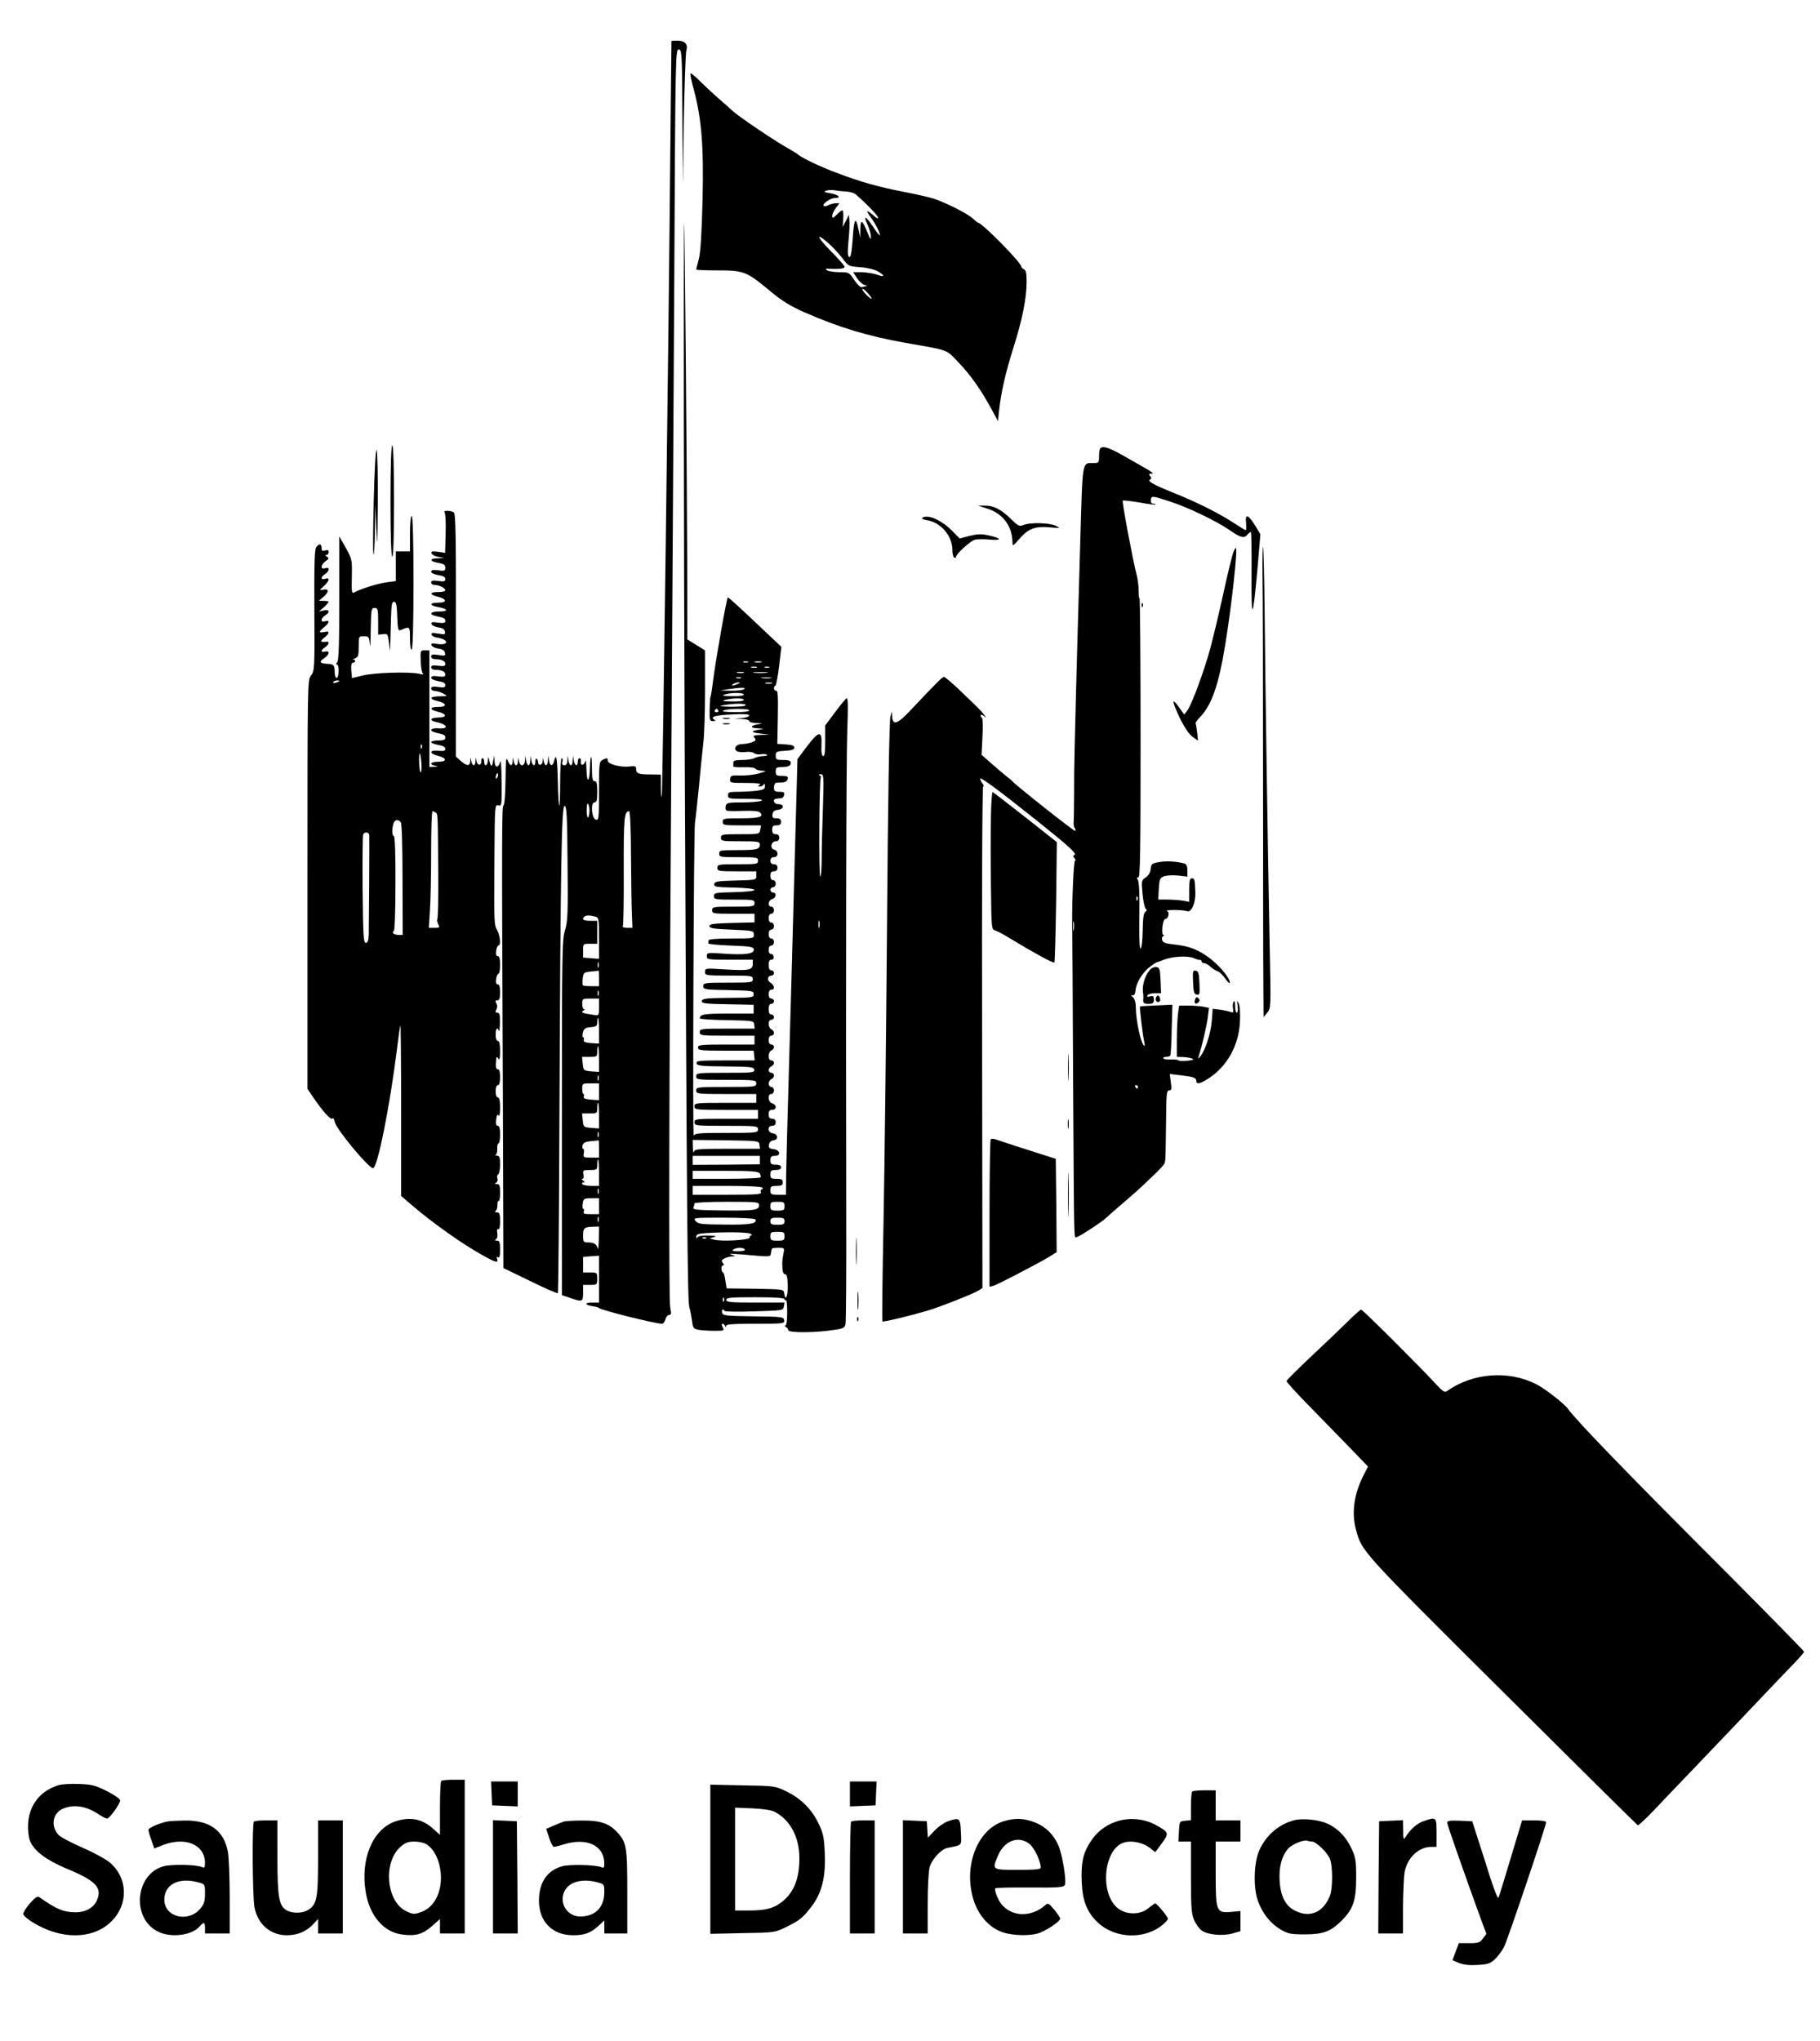 <?xml version="1.0" standalone="no"?>
<!DOCTYPE svg PUBLIC "-//W3C//DTD SVG 20010904//EN"
 "http://www.w3.org/TR/2001/REC-SVG-20010904/DTD/svg10.dtd">
<svg version="1.0" xmlns="http://www.w3.org/2000/svg"
 width="1030pt" height="1155pt" viewBox="0 0 1030 1155"
 preserveAspectRatio="xMidYMid meet">

<g transform="translate(0,1155) scale(0.1,-0.1)"
fill="#000000" stroke="none">
<path d="M3800 11318 c0 -2 -3 -257 -6 -568 -9 -1071 -44 -3704 -49 -3709 -3
-2 -5 25 -5 61 l0 65 -59 1 c-68 0 -81 5 -81 32 0 15 -6 17 -38 13 -48 -6
-122 13 -122 32 0 18 -5 18 -31 5 -18 -10 -19 -23 -19 -176 0 -152 -1 -165
-17 -162 -25 4 -32 98 -9 98 13 0 16 12 16 60 0 47 -3 60 -15 60 -12 0 -15 15
-15 72 0 83 -9 88 -11 6 -2 -85 -18 -95 -20 -13 -1 40 -4 60 -7 47 -8 -26 -28
-26 -25 1 2 9 -2 17 -7 17 -6 0 -10 -9 -10 -20 0 -30 -18 -24 -23 8 l-4 27 -2
-27 c0 -16 -5 -28 -10 -28 -5 0 -12 12 -14 28 l-4 27 -2 -27 c0 -19 -7 -28
-17 -28 -11 0 -15 6 -11 20 3 11 1 20 -4 20 -5 0 -9 -61 -9 -137 0 -75 -2
-134 -5 -131 -3 3 -7 64 -8 136 -3 131 -9 165 -21 117 -8 -33 -24 -32 -29 3
l-4 27 -2 -27 c-1 -34 -18 -37 -24 -5 l-4 22 -2 -23 c-1 -23 -26 -27 -26 -5 0
6 -3 15 -7 19 -5 4 -8 -2 -8 -14 0 -32 -18 -27 -23 6 l-4 27 -2 -27 c0 -16 -5
-28 -10 -28 -5 0 -12 12 -14 28 l-4 27 -2 -27 c-1 -34 -28 -38 -34 -5 l-4 22
-2 -22 c0 -13 -5 -23 -10 -23 -5 0 -12 10 -14 23 l-4 22 -2 -22 c-1 -31 -15
-29 -28 5 -9 22 -11 0 -12 -108 -1 -75 -5 -140 -11 -146 -10 -10 -11 -83 -4
-1659 l3 -960 151 -73 c83 -41 154 -72 157 -69 3 3 7 453 9 999 6 1412 12
1758 29 1758 12 0 15 -56 17 -322 3 -286 1 -330 -14 -380 -17 -53 -18 -131
-18 -1062 l0 -1004 47 -16 c69 -24 73 -22 73 29 l0 45 40 0 c39 0 40 1 40 35
0 34 -1 35 -40 35 l-40 0 0 44 0 44 45 4 45 3 0 -132 0 -133 -42 0 c-45 -1
-37 -15 12 -22 14 -1 27 -6 30 -9 11 -12 318 -89 357 -89 7 0 15 11 19 25 3
14 13 25 21 25 12 0 13 8 6 42 -9 48 -7 1199 7 3198 5 734 12 1917 16 2628 6
1253 7 1292 25 1292 18 0 19 -16 21 -382 l3 -383 5 365 c4 201 10 377 14 393
11 36 -7 57 -50 57 -19 0 -34 -1 -34 -2z m-464 -4360 c-3 -49 -16 -42 -16 8 1
32 4 44 9 34 5 -8 8 -27 7 -42z m235 -250 c1 -139 3 -288 5 -330 l3 -78 -30 0
c-17 0 -28 4 -24 10 3 5 6 148 5 316 -1 300 3 334 31 334 5 0 10 -114 10 -252z
m-203 -344 c21 -6 22 -10 22 -123 l0 -116 -45 3 -45 4 0 39 c0 39 0 39 40 39
l40 0 0 65 0 65 -40 0 c-38 0 -49 8 -33 23 8 9 31 9 61 1z m19 -286 c-3 -7 -5
-2 -5 12 0 14 2 19 5 13 2 -7 2 -19 0 -25z m3 -63 l0 -45 -43 0 c-24 0 -46 2
-48 5 -3 2 -3 20 -1 39 4 33 7 35 46 39 22 2 42 4 44 5 1 1 2 -18 2 -43z m-3
-97 c-3 -7 -5 -2 -5 12 0 14 2 19 5 13 2 -7 2 -19 0 -25z m3 -67 c0 -47 -1
-48 -27 -44 -68 10 -78 14 -62 24 7 5 10 9 4 9 -5 0 -10 14 -10 30 0 29 1 30
48 30 l47 0 0 -49z m0 -134 l0 -72 -46 3 c-34 3 -44 8 -40 18 3 8 1 14 -3 14
-5 0 -6 12 -2 28 6 22 14 28 44 30 32 3 37 7 37 28 0 13 2 24 5 24 3 0 5 -33
5 -73z m0 -160 l0 -72 -44 3 c-43 4 -44 5 -48 43 l-4 39 43 0 c41 0 43 1 43
30 0 17 2 30 5 30 3 0 5 -33 5 -73z m-3 -119 c-3 -7 -5 -2 -5 12 0 14 2 19 5
13 2 -7 2 -19 0 -25z m3 -66 l0 -47 -46 3 c-34 3 -44 8 -40 18 3 8 2 14 -2 14
-4 0 -7 14 -7 30 0 29 1 30 48 30 l47 0 0 -48z m0 -135 l0 -72 -44 3 c-43 4
-44 5 -48 43 l-4 39 43 0 c41 0 43 1 43 30 0 17 2 30 5 30 3 0 5 -33 5 -73z
m-3 -119 c-3 -7 -5 -2 -5 12 0 14 2 19 5 13 2 -7 2 -19 0 -25z m3 -68 l0 -50
-45 0 c-43 0 -45 1 -41 25 3 14 1 25 -4 25 -4 0 -6 9 -3 19 4 15 16 21 47 24
22 2 42 4 44 5 1 1 2 -20 2 -48z m0 -135 l0 -75 -44 0 c-25 0 -48 5 -51 10 -3
6 0 10 7 10 9 0 9 3 -2 10 -8 5 -10 10 -4 10 7 0 9 11 6 25 -4 23 -2 25 37 25
39 0 41 2 41 30 0 17 2 30 5 30 3 0 5 -34 5 -75z m-3 -117 c-3 -7 -5 -2 -5 12
0 14 2 19 5 13 2 -7 2 -19 0 -25z m3 -73 l0 -45 -46 0 c-37 0 -45 3 -40 15 3
8 2 15 -3 15 -4 0 -6 14 -3 30 4 28 7 30 48 30 l44 0 0 -45z m-3 -87 c-3 -7
-5 -2 -5 12 0 14 2 19 5 13 2 -7 2 -19 0 -25z m2 -100 c-1 -40 -4 -64 -6 -53
-7 26 -21 35 -55 35 -26 0 -28 3 -28 39 0 43 7 49 58 50 l32 1 -1 -72z"/>
<path d="M3908 11135 c-3 -3 5 -43 18 -90 45 -169 57 -322 50 -627 -5 -191
-11 -294 -21 -333 -8 -31 -15 -58 -15 -60 0 -3 55 -5 122 -5 147 0 163 -6 293
-114 69 -58 115 -86 195 -122 196 -86 360 -136 575 -174 250 -44 227 -35 298
-109 70 -73 127 -154 186 -262 l39 -72 6 59 c11 101 36 214 82 359 50 158 74
278 74 372 0 47 -4 65 -15 69 -8 4 -15 10 -15 15 0 23 -223 249 -245 249 -2 0
-16 11 -30 24 -29 27 -147 87 -218 111 -26 9 -107 27 -180 41 -138 27 -238 55
-372 106 -84 31 -190 81 -215 101 -8 7 -31 21 -50 32 -76 41 -291 186 -327
220 -11 11 -44 40 -73 65 -29 25 -76 69 -105 97 -28 29 -54 50 -57 48z m883
-669 c19 -1 43 -8 52 -16 55 -47 127 -121 127 -132 0 -6 -10 -3 -22 9 -41 36
-52 37 -26 2 30 -40 58 -93 58 -110 0 -6 -17 14 -37 45 -44 66 -60 73 -33 14
11 -24 19 -54 19 -68 0 -19 -5 -13 -20 25 -29 72 -39 77 -40 20 l-1 -50 -9 44
c-16 81 -26 66 -33 -48 -6 -80 -11 -108 -20 -105 -9 3 -10 26 -4 92 5 48 7
101 5 117 l-3 30 -17 -35 -18 -35 3 48 c2 26 0 47 -5 47 -4 0 -19 -11 -32 -25
-22 -21 -25 -22 -25 -6 0 10 9 30 21 45 l20 26 -21 0 c-12 0 -30 -5 -42 -11
-11 -6 -23 -8 -26 -4 -11 11 38 45 65 45 38 0 17 19 -30 27 -33 5 -37 8 -22
14 11 4 34 5 50 2 17 -3 46 -6 66 -7z m-104 -291 c22 -19 57 -56 78 -83 37
-49 37 -49 105 -54 40 -3 80 -13 99 -24 42 -25 39 -35 -6 -18 -21 7 -60 13
-86 14 l-49 0 21 -32 c11 -18 30 -36 43 -40 13 -3 18 -6 11 -7 -6 -1 -17 -3
-25 -6 -7 -3 -25 14 -43 40 -29 44 -31 45 -85 45 -30 0 -62 5 -70 11 -12 8 -8
10 15 8 57 -2 85 1 85 11 0 6 -35 46 -79 90 -79 81 -88 109 -14 45z m246 -314
c-5 -7 -53 41 -53 53 0 6 13 -3 28 -19 15 -17 27 -32 25 -34z"/>
<path d="M3872 10285 c-4 -18 -2 -1849 3 -2975 12 -2701 16 -3115 26 -3155 6
-22 13 -59 16 -81 4 -37 8 -43 35 -48 17 -3 57 -6 90 -6 56 0 58 1 48 20 -6
12 -7 20 -1 20 5 0 12 -6 14 -12 4 -10 6 -10 6 0 1 9 41 12 167 12 160 0 165
1 162 20 -3 19 -11 20 -175 22 -155 2 -172 4 -176 20 -3 10 -1 18 4 18 5 0 9
-3 9 -7 0 -5 75 -6 167 -3 163 5 166 5 169 28 l4 22 -165 0 c-140 0 -165 2
-165 15 0 13 25 15 165 15 109 0 165 -4 165 -11 0 -5 3 -8 8 -6 4 3 7 -28 7
-69 0 -42 -4 -74 -10 -74 -5 0 -4 -4 3 -9 8 -4 13 -12 13 -17 -2 -14 116 -16
221 -4 90 11 97 14 103 37 3 13 5 300 4 636 -3 1416 0 2554 6 2726 5 128 4
182 -3 180 -6 -2 -36 -38 -66 -79 l-56 -75 0 -88 c0 -64 -3 -88 -12 -85 -8 3
-11 24 -9 60 4 89 -14 86 -91 -17 l-45 -60 -17 -625 c-9 -344 -23 -848 -31
-1120 -8 -272 -15 -546 -16 -607 l-1 -113 -44 0 c-40 0 -44 2 -44 25 0 22 4
25 35 25 28 0 35 4 35 20 0 16 -7 20 -35 20 -31 0 -35 3 -35 25 0 21 5 25 30
25 20 0 30 5 30 15 0 10 -10 15 -30 15 -25 0 -30 4 -30 25 0 20 5 25 26 25 36
0 29 34 -9 38 -23 3 -28 8 -25 25 2 14 11 23 26 25 30 4 25 36 -6 40 -29 4
-31 42 -2 42 13 0 20 7 20 20 0 13 -7 20 -20 20 -15 0 -20 7 -20 25 0 18 5 25
20 25 12 0 20 7 20 16 0 9 -9 18 -20 21 -24 6 -28 53 -5 53 8 0 15 9 15 20 0
11 -7 20 -15 20 -8 0 -15 9 -15 19 0 10 7 21 15 25 8 3 15 12 15 21 0 8 -7 15
-15 15 -8 0 -15 7 -15 15 0 9 7 18 15 21 8 4 15 12 15 20 0 8 -7 14 -15 14 -9
0 -15 9 -15 25 0 14 7 28 15 31 8 4 15 12 15 20 0 8 -7 14 -15 14 -9 0 -15 9
-15 25 0 16 6 25 15 25 8 0 15 7 15 15 0 9 -7 18 -15 21 -8 4 -15 17 -15 30 0
15 6 24 15 24 8 0 15 7 15 15 0 8 -7 15 -15 15 -10 0 -15 10 -15 30 0 20 5 30
15 30 8 0 15 7 15 15 0 8 -7 15 -15 15 -9 0 -15 9 -15 25 0 16 6 25 15 25 22
0 18 27 -5 40 -21 11 -17 40 6 40 8 0 14 7 14 15 0 8 -7 15 -15 15 -10 0 -15
10 -15 30 0 21 5 30 16 30 10 0 14 7 12 18 -2 9 -10 16 -16 15 -7 -2 -12 8
-12 22 0 16 6 25 15 25 8 0 15 9 15 20 0 11 -7 20 -15 20 -9 0 -15 9 -15 25 0
16 6 25 15 25 8 0 15 9 15 20 0 11 -7 20 -15 20 -9 0 -15 9 -15 25 0 16 6 25
15 25 8 0 15 9 15 20 0 11 -7 20 -15 20 -22 0 -18 37 5 43 23 6 27 37 5 37 -8
0 -15 7 -15 15 0 8 7 15 15 15 8 0 15 9 15 20 0 11 -7 20 -15 20 -9 0 -15 9
-15 25 0 18 5 25 20 25 13 0 20 7 20 20 0 13 -7 20 -20 20 -13 0 -20 7 -20 20
0 13 7 20 20 20 26 0 27 36 1 43 -26 6 -17 47 10 47 12 0 19 7 19 20 0 13 -7
20 -20 20 -15 0 -20 7 -20 25 0 20 5 25 25 25 18 0 25 5 25 20 0 15 -7 20 -26
20 -21 0 -25 4 -22 23 2 16 11 23 31 25 35 4 37 32 2 32 -27 0 -36 29 -10 31
8 1 21 2 27 3 7 0 14 9 16 19 3 13 -3 17 -27 17 -26 0 -31 4 -31 25 0 14 6 25
13 26 6 1 23 2 37 2 15 1 26 9 28 20 3 14 -4 17 -32 17 -32 0 -36 3 -36 25 0
22 4 25 39 25 24 0 41 5 44 14 8 20 -2 26 -45 26 -34 0 -38 3 -38 24 0 23 4
25 53 28 38 2 52 7 52 18 0 11 -13 16 -48 18 l-48 3 3 152 c2 117 0 151 -9
149 -7 -1 -13 5 -13 13 0 8 4 15 8 15 4 0 14 50 21 110 l13 110 -89 84 c-152
144 -208 195 -214 196 -6 0 -66 -337 -84 -475 -8 -64 -13 -90 -15 -90 -1 0 -2
-30 -4 -67 -1 -62 0 -68 19 -68 15 0 17 2 6 9 -24 16 9 25 107 29 61 3 92 1
92 -6 0 -6 -19 -13 -42 -15 l-43 -4 43 -1 c23 -1 42 -6 42 -12 0 -5 19 -11 43
-11 33 -2 36 -3 12 -6 -50 -7 -53 -23 -5 -24 33 -2 37 -3 15 -6 -58 -8 -60
-17 -5 -23 l55 -7 -49 -1 c-42 -2 -47 -4 -36 -17 10 -12 8 -16 -15 -25 -14 -5
-40 -10 -56 -10 -33 0 -51 -26 -28 -41 8 -4 29 -6 48 -4 19 3 40 0 48 -6 7 -6
24 -9 37 -7 14 3 30 2 36 -2 6 -4 -2 -7 -19 -8 -16 0 -39 -5 -50 -11 -11 -6
-42 -11 -70 -11 -39 0 -51 -4 -51 -15 0 -8 0 -18 0 -22 0 -3 27 -5 59 -4 34 1
62 -2 66 -8 3 -6 21 -11 38 -12 28 -1 26 -2 -18 -15 -27 -8 -75 -13 -105 -12
-50 2 -55 0 -58 -20 -3 -21 0 -22 90 -22 64 0 88 -3 78 -10 -13 -8 -13 -10 2
-10 9 0 19 6 21 13 3 6 6 2 6 -9 1 -18 -6 -22 -45 -28 -26 -3 -73 -6 -105 -6
-52 0 -59 -2 -59 -20 0 -19 7 -20 103 -20 69 0 97 -3 87 -10 -8 -5 -56 -10
-106 -10 -83 0 -92 -2 -97 -20 -3 -11 -1 -22 4 -26 5 -3 47 -4 94 -2 54 2 88
-1 96 -9 24 -24 -3 -33 -107 -33 -97 0 -104 -1 -104 -20 0 -19 7 -20 109 -20
l108 0 -5 -25 c-4 -25 -5 -25 -113 -25 -102 0 -109 -1 -109 -20 0 -19 7 -20
110 -20 101 0 110 -2 110 -19 0 -27 -18 -31 -131 -31 -92 0 -99 -1 -99 -20 0
-19 7 -20 110 -20 103 0 110 -1 110 -20 0 -19 -7 -20 -115 -20 -108 0 -115 -1
-115 -20 0 -19 7 -20 110 -20 l110 0 0 -25 c0 -24 0 -24 -117 -27 -102 -3
-118 -5 -121 -20 -3 -15 9 -18 112 -20 153 -4 154 -22 1 -26 -107 -2 -115 -4
-115 -22 0 -19 7 -20 115 -20 108 0 115 -1 115 -20 0 -19 -7 -20 -120 -20
-113 0 -120 -1 -120 -20 0 -19 7 -20 120 -20 l120 0 0 -25 0 -24 -127 -3
c-106 -3 -128 -6 -128 -18 0 -12 23 -16 125 -20 121 -5 125 -6 126 -27 1 -23
0 -23 -127 -23 -79 0 -129 -4 -129 -10 0 -5 -1 -13 -2 -17 -2 -5 55 -10 126
-13 112 -4 129 -7 132 -22 3 -25 -48 -32 -167 -24 -95 7 -99 6 -99 -14 0 -19
6 -20 130 -20 l130 0 0 -24 c0 -35 -23 -39 -156 -31 -112 7 -114 7 -114 -14 0
-20 4 -21 135 -21 128 0 135 -1 135 -20 0 -19 -7 -20 -140 -20 -133 0 -140 -1
-140 -20 0 -18 8 -20 143 -22 134 -3 142 -4 142 -23 0 -19 -7 -20 -145 -21
-124 -1 -145 -4 -148 -17 -3 -14 15 -17 145 -19 l148 -3 0 -25 0 -25 -145 0
c-134 0 -159 -4 -160 -27 0 -4 69 -9 153 -10 149 -3 152 -3 155 -25 l3 -23
-155 0 c-149 0 -156 -1 -156 -20 0 -19 7 -20 155 -20 l155 0 0 -25 0 -25 -160
0 c-146 0 -160 -2 -160 -17 0 -16 14 -18 157 -18 l158 0 3 -27 3 -28 -166 0
c-148 0 -166 -2 -163 -16 3 -14 24 -17 163 -18 144 -1 160 -3 163 -18 3 -17
-10 -18 -162 -18 -159 0 -166 -1 -166 -20 0 -19 7 -20 170 -20 163 0 170 -1
170 -20 0 -19 -7 -20 -170 -20 -163 0 -170 -1 -170 -20 0 -19 7 -20 170 -20
l170 0 0 -25 0 -25 -175 0 c-168 0 -175 -1 -175 -20 0 -19 7 -20 180 -20 l180
0 0 -25 0 -25 -180 0 c-173 0 -180 -1 -180 -20 0 -19 7 -20 180 -20 173 0 180
-1 180 -20 0 -19 -7 -20 -179 -20 -162 0 -180 -2 -185 -17 -7 -25 0 1735 7
1772 3 17 13 107 22 200 9 94 20 206 25 249 6 44 10 180 10 303 l0 223 -50 31
-50 31 -1 456 c-2 551 -14 1911 -17 1897z m361 -2482 c-7 -2 -19 -2 -25 0 -7
3 -2 5 12 5 14 0 19 -2 13 -5z m75 0 c-10 -2 -26 -2 -35 0 -10 3 -2 5 17 5 19
0 27 -2 18 -5z m-25 -30 c-7 -2 -21 -2 -30 0 -10 3 -4 5 12 5 17 0 24 -2 18
-5z m70 0 c-7 -2 -19 -2 -25 0 -7 3 -2 5 12 5 14 0 19 -2 13 -5z m-145 -30
c-10 -2 -26 -2 -35 0 -10 3 -2 5 17 5 19 0 27 -2 18 -5z m129 0 c-20 -2 -52
-2 -70 0 -17 2 0 4 38 4 39 0 53 -2 32 -4z m-144 -30 c-7 -2 -19 -2 -25 0 -7
3 -2 5 12 5 14 0 19 -2 13 -5z m170 0 c-13 -2 -35 -2 -50 0 -16 2 -5 4 22 4
28 0 40 -2 28 -4z m-188 -33 c-27 -12 -43 -12 -25 0 8 5 22 9 30 9 10 0 8 -3
-5 -9z m193 3 c-10 -2 -26 -2 -35 0 -10 3 -2 5 17 5 19 0 27 -2 18 -5z m-158
-33 c-8 -5 -42 -9 -75 -8 l-60 1 45 7 c73 11 108 11 90 0z m0 -30 c0 -6 -29
-10 -67 -9 -50 1 -61 3 -43 9 36 12 110 12 110 0z m0 -30 c0 -6 -28 -10 -67
-9 -53 1 -61 3 -38 9 45 11 105 11 105 0z m10 -30 c0 -6 -33 -9 -82 -9 -67 2
-75 3 -43 9 62 11 125 11 125 0z m-155 -30 c3 -5 -1 -10 -10 -10 -9 0 -13 5
-10 10 3 6 8 10 10 10 2 0 7 -4 10 -10z m175 0 c0 -6 -34 -10 -82 -9 -56 0
-76 3 -63 9 28 12 145 12 145 0z m417 -557 c-4 -108 -7 -238 -7 -290 0 -51 -4
-93 -8 -93 -9 0 -6 546 3 560 3 4 -1 11 -7 13 -7 3 -5 6 6 6 18 1 19 -6 13
-196z m-20 -670 c-3 -10 -5 -2 -5 17 0 19 2 27 5 18 2 -10 2 -26 0 -35z m-339
-1230 l3 -23 -185 0 c-167 0 -185 -2 -189 -17 -3 -10 -5 1 -6 25 l-1 42 188
-2 c185 -3 187 -3 190 -25z m2 -87 l0 -24 -190 -2 -190 -1 0 26 0 25 190 0
190 0 0 -24z m0 -76 c5 -8 6 -18 4 -22 -3 -4 -90 -8 -195 -8 l-189 0 0 23 0
22 185 0 c152 0 187 -3 195 -15z m15 -80 c3 -5 2 -10 -4 -10 -6 0 -8 -7 -5
-15 5 -13 -20 -15 -190 -15 l-196 0 0 25 0 25 194 0 c119 0 197 -4 201 -10z
m-19 -99 c0 -29 -27 -32 -213 -30 -138 2 -163 4 -159 16 4 8 6 19 6 24 0 5 78
9 183 9 174 0 183 -1 183 -19z m144 -6 c0 -22 -4 -25 -40 -25 -36 0 -40 3 -40
25 0 23 4 25 40 25 36 0 40 -2 40 -25z m-166 -74 c15 -24 -27 -32 -172 -30
-133 1 -151 3 -165 20 -16 19 -13 19 158 19 95 0 176 -4 179 -9z m166 -11 c0
-17 -7 -20 -40 -20 -33 0 -40 3 -40 20 0 17 7 20 40 20 33 0 40 -3 40 -20z
m-195 -70 c11 -5 14 -9 8 -9 -7 -1 -12 -7 -10 -13 2 -15 -160 -24 -203 -12
l-25 7 25 7 c19 6 10 8 -32 9 -36 1 -58 -3 -61 -11 -3 -8 -6 -6 -6 4 -1 14 10
18 57 21 112 7 227 5 247 -3z m195 -15 c0 -22 -4 -25 -40 -25 -36 0 -40 3 -40
25 0 23 4 25 40 25 36 0 40 -2 40 -25z m-443 -11 c-3 -3 -12 -4 -19 -1 -8 3
-5 6 6 6 11 1 17 -2 13 -5z m218 -64 c4 -6 -11 -10 -37 -10 -31 0 -39 3 -28
10 20 13 57 13 65 0z m219 -22 c-7 -39 -8 -44 -6 -85 1 -20 7 -33 15 -33 10 0
14 -18 15 -65 1 -62 -13 -91 -20 -42 -3 22 -6 22 -164 25 l-162 2 -7 45 c-3
25 -9 45 -13 45 -4 0 -8 9 -9 20 -1 11 3 20 9 20 7 0 6 5 -1 14 -10 12 -8 17
8 25 11 6 30 11 43 12 23 1 23 1 -2 10 -25 8 -6 7 153 -7 46 -4 67 -3 68 5 1
6 3 16 4 21 1 6 3 12 4 15 0 3 17 5 36 5 34 0 35 -1 29 -32z m-337 -270 c-3
-8 -6 -5 -6 6 -1 11 2 17 5 13 3 -3 4 -12 1 -19z"/>
<path d="M2210 8715 c0 -203 4 -315 10 -315 6 0 10 112 10 315 0 203 -4 315
-10 315 -6 0 -10 -112 -10 -315z"/>
<path d="M6227 9013 c-4 -3 -7 -24 -7 -45 0 -36 -2 -38 -32 -38 -65 0 -61 20
-74 -432 -22 -738 -34 -1221 -35 -1333 0 -60 0 -141 -1 -180 0 -38 -1 -79 -2
-90 -1 -11 2 -26 7 -32 6 -8 6 -13 -1 -13 -9 0 -339 261 -352 279 -3 4 -17 16
-31 26 -14 11 -52 43 -85 72 l-59 52 5 101 c3 56 2 104 -2 107 -5 2 -8 9 -8
15 0 6 7 5 18 -3 16 -13 16 -13 2 6 -17 22 -21 27 -137 138 -44 42 -85 77 -91
77 -9 0 -43 -34 -194 -194 -69 -74 -97 -82 -99 -29 l-1 28 -9 -30 c-6 -18 -14
-483 -19 -1175 -5 -630 -14 -1392 -20 -1694 -6 -301 -9 -550 -6 -553 4 -5 169
35 261 63 73 22 256 95 283 112 l22 14 -2 1419 c-2 803 1 1419 6 1419 5 0 4 6
-1 13 -6 6 -13 20 -16 29 -7 20 92 -53 323 -237 181 -145 228 -187 210 -193
-8 -3 -8 -8 1 -18 6 -8 8 -14 3 -14 -8 0 -18 -234 -16 -370 1 -25 3 -412 5
-860 6 -985 4 -900 20 -900 12 0 152 92 167 109 3 3 34 31 69 61 104 89 118
102 191 172 39 36 71 71 71 77 1 6 3 16 4 21 1 6 3 96 4 200 1 169 3 190 17
190 14 0 16 8 10 46 l-6 47 61 -7 c74 -9 89 -14 89 -32 0 -22 23 -17 74 17
102 68 166 184 173 314 3 47 0 90 -6 105 -11 23 -11 22 -7 -12 3 -21 1 -38 -5
-38 -5 0 -9 17 -9 38 0 23 -3 32 -9 24 -4 -7 -6 -25 -3 -39 4 -22 2 -25 -14
-19 -10 4 -37 10 -60 13 l-41 5 -5 -68 c-6 -71 -36 -165 -64 -200 -15 -18 -15
-18 -10 0 19 59 45 170 51 218 l7 55 -32 7 c-18 3 -56 6 -85 6 l-52 0 -7 -52
c-3 -29 -6 -95 -6 -145 l0 -93 33 -1 c17 0 41 -4 52 -8 16 -6 10 -9 -25 -13
-25 -2 -47 -2 -50 2 -3 4 -22 6 -43 5 -21 -1 -40 2 -43 6 -3 5 4 9 15 9 11 0
22 3 24 8 3 4 7 70 8 147 l4 140 -90 -4 c-49 -2 -91 -4 -93 -6 -4 -3 15 -165
24 -201 4 -19 3 -26 -3 -19 -18 18 -43 136 -45 210 0 33 -6 54 -17 63 -12 9
-13 12 -2 10 10 -2 16 8 18 32 4 41 41 101 84 132 17 13 34 23 37 24 4 0 21 6
37 13 46 19 136 25 170 10 17 -7 33 -12 38 -11 4 1 7 -2 7 -8 0 -5 7 -10 15
-10 8 0 24 -9 34 -19 10 -10 29 -22 40 -26 12 -3 32 -23 46 -43 14 -20 25 -30
25 -21 0 25 -57 94 -112 136 -66 50 -119 70 -202 79 -50 5 -65 10 -69 25 -3
10 0 20 7 23 6 2 6 5 1 5 -15 1 -6 91 10 91 16 0 26 38 11 44 -23 9 82 10 115
0 23 -6 46 50 44 106 -3 75 -4 80 -20 80 -12 0 -15 -14 -15 -66 l0 -67 -37 7
c-21 3 -60 6 -88 6 l-50 0 3 61 c4 55 6 61 30 71 15 5 51 7 80 4 l52 -6 0 34
c0 24 -5 36 -17 40 -45 12 -102 16 -143 8 -41 -7 -45 -10 -48 -39 -2 -20 -12
-37 -28 -48 -24 -15 -25 -19 -18 -93 4 -42 12 -80 18 -84 8 -6 7 -11 -2 -17
-10 -6 -14 -37 -15 -106 -1 -55 -6 -100 -12 -102 -6 -2 -9 62 -7 182 2 117 -1
192 -8 205 -8 15 -8 18 2 15 11 -4 13 150 13 789 0 437 -3 793 -6 791 -3 -2
-5 17 -5 43 0 26 -5 68 -12 92 -22 85 -83 412 -78 417 3 3 45 -2 93 -10 48 -9
89 -14 92 -12 2 3 -3 5 -12 5 -10 0 -15 8 -14 20 2 26 8 25 103 -6 104 -33
270 -113 342 -163 63 -44 83 -49 102 -26 7 8 15 15 19 15 3 0 5 -107 4 -237
-2 -274 7 -267 33 23 l17 201 -29 48 c-40 65 -58 70 -52 16 2 -22 1 -41 -2
-41 -3 0 -28 15 -55 33 -89 59 -217 124 -350 177 -122 49 -158 70 -134 78 6 3
6 9 -2 18 -9 11 -8 14 7 14 20 0 16 3 -152 98 -86 49 -122 61 -137 45z m210
-2555 c-3 -8 -6 -5 -6 6 -1 11 2 17 5 13 3 -3 4 -12 1 -19z m-360 -170 c-2
-13 -4 -3 -4 22 0 25 2 35 4 23 2 -13 2 -33 0 -45z m363 -888 c0 -5 -2 -10 -4
-10 -3 0 -8 5 -11 10 -3 6 -1 10 4 10 6 0 11 -4 11 -10z"/>
<path d="M2115 8714 c-4 -162 -5 -298 -1 -301 3 -4 7 59 8 138 l2 144 6 -145
c5 -117 6 -89 8 152 1 163 -2 299 -7 302 -5 3 -12 -125 -16 -290z"/>
<path d="M5588 8672 c89 -28 142 -101 142 -194 0 -20 5 -17 40 24 49 57 89 72
173 64 59 -5 61 -5 32 9 -35 17 -142 20 -181 5 -25 -10 -32 -7 -73 34 -57 55
-99 76 -148 75 l-38 0 53 -17z"/>
<path d="M2516 8651 c5 -6 8 -59 6 -119 l-3 -110 -41 6 c-32 4 -40 2 -36 -9 3
-8 20 -17 39 -20 l34 -6 -37 -2 c-50 -1 -48 -17 2 -26 31 -5 40 -11 40 -27 0
-18 -5 -20 -40 -15 -29 4 -40 1 -40 -8 0 -7 18 -15 40 -19 28 -4 40 -11 40
-22 0 -14 -8 -16 -40 -11 -30 4 -40 2 -40 -9 0 -8 9 -14 21 -14 25 0 59 -17
59 -30 0 -6 -18 -10 -40 -10 -50 0 -52 -14 -3 -26 52 -13 55 -34 4 -34 -53 0
-53 -16 -1 -25 56 -10 60 -25 6 -25 -51 0 -62 -16 -18 -26 46 -10 52 -13 52
-28 0 -11 -10 -13 -41 -9 -33 5 -41 3 -37 -8 3 -8 20 -16 39 -19 23 -3 35 -11
37 -24 3 -16 -1 -17 -38 -11 -33 6 -41 4 -38 -6 3 -8 18 -16 34 -17 16 -2 35
-9 42 -15 20 -16 -6 -28 -47 -20 -26 4 -33 3 -29 -8 3 -8 20 -16 39 -19 23 -3
35 -11 37 -24 4 -17 0 -18 -37 -12 -33 5 -41 3 -41 -9 0 -9 9 -15 24 -15 36 0
56 -10 56 -27 0 -12 -8 -14 -40 -10 -30 4 -40 2 -40 -9 0 -8 10 -14 24 -14 36
0 56 -10 56 -27 0 -12 -8 -14 -40 -10 -29 4 -40 1 -40 -8 0 -7 18 -15 40 -19
28 -4 40 -11 40 -22 0 -14 -8 -16 -40 -11 -30 4 -40 2 -40 -9 0 -8 10 -14 23
-14 12 -1 33 -7 47 -15 24 -14 24 -14 -22 -15 -57 0 -63 -15 -11 -27 52 -12
55 -33 4 -33 -51 0 -53 -15 -4 -27 52 -12 55 -33 4 -33 -46 0 -55 -17 -13 -25
66 -14 75 -41 12 -36 -46 3 -55 -15 -12 -25 47 -10 52 -13 52 -29 0 -11 -11
-15 -40 -15 -22 0 -40 -4 -40 -9 0 -5 18 -12 40 -16 26 -4 40 -12 40 -22 0
-12 -9 -14 -40 -11 -51 5 -53 -15 -3 -28 52 -13 55 -34 4 -34 -44 0 -56 -16
-18 -23 19 -4 18 -4 -5 -6 l-28 -1 0 330 0 330 -26 0 c-25 0 -25 -1 -23 -62 1
-35 7 -66 13 -70 6 -5 -5 -5 -24 0 -58 12 -251 6 -317 -10 l-61 -15 -4 44 c-2
30 1 43 9 43 7 0 13 4 13 10 0 5 -6 8 -12 7 -7 -2 -3 1 10 7 19 9 22 17 22 68
0 58 0 58 29 58 28 0 30 -2 34 -47 2 -27 4 9 5 80 2 120 3 127 22 127 18 0 20
-7 20 -76 l0 -75 28 3 c26 3 27 0 33 -47 l6 -50 2 55 c1 30 3 93 4 140 2 68 5
85 17 85 12 0 16 -17 18 -83 3 -75 5 -83 20 -77 52 22 52 22 52 -49 0 -42 4
-65 10 -61 6 4 10 142 10 381 0 243 -4 374 -10 374 -6 0 -10 -40 -10 -100 l0
-100 -40 0 -40 0 0 -84 0 -84 -52 -7 c-52 -7 -144 -36 -181 -56 -17 -9 -18 -4
-16 88 2 96 1 99 -34 163 l-37 65 0 -350 c0 -260 -3 -354 -12 -363 -8 -8 -8
-12 -1 -12 6 0 10 -17 9 -40 -1 -47 -21 -48 -22 -2 -1 40 -5 44 -43 46 -42 2
-47 12 -17 31 31 21 35 45 6 38 -11 -3 -20 -1 -20 3 0 5 9 15 20 22 22 14 27
34 8 31 -35 -4 -39 2 -14 22 33 26 34 41 1 33 -14 -3 -25 -3 -25 1 0 4 11 16
25 27 30 23 33 42 5 33 -13 -4 -20 -2 -20 7 0 7 9 19 20 26 30 18 25 35 -7 28
l-28 -6 28 24 c15 14 27 28 27 31 0 3 -12 5 -27 5 l-28 1 28 24 c31 28 29 46
-6 38 -21 -4 -20 -3 6 21 32 30 36 50 7 41 -11 -4 -20 -2 -20 4 0 6 9 16 20
23 11 7 20 19 20 26 0 9 -7 11 -20 7 -28 -9 -26 19 3 40 19 13 20 17 7 25 -10
6 -11 10 -2 10 6 0 12 7 12 16 0 11 -6 14 -20 9 -16 -5 -20 -2 -20 14 0 25
-13 27 -30 6 -10 -12 -12 -94 -11 -359 2 -331 1 -343 -19 -368 -20 -26 -20
-35 -20 -1183 l0 -1156 32 -47 c55 -82 102 -132 109 -121 4 7 10 -3 14 -21 9
-40 191 -260 216 -260 25 0 95 349 135 670 9 74 18 137 20 139 2 2 4 -214 4
-481 l0 -485 56 -48 c114 -99 290 -224 406 -288 72 -41 91 -45 81 -20 -4 11
-3 14 5 9 9 -5 12 7 12 43 0 42 -3 51 -17 51 -13 0 -14 3 -6 8 7 5 10 19 7 36
-3 17 -1 25 6 21 6 -4 10 12 10 44 0 42 -3 51 -17 51 -11 0 -14 3 -8 8 6 4 10
19 10 34 -1 15 3 24 7 22 4 -3 8 18 8 45 0 42 -3 51 -17 51 -13 0 -15 2 -5 8
7 5 10 16 7 24 -4 9 -2 19 4 23 6 3 11 28 11 56 0 40 -3 49 -17 50 -10 0 -13
3 -7 5 5 2 9 18 8 34 -1 17 2 30 7 30 5 0 9 23 9 50 0 34 -4 50 -13 50 -9 0
-12 11 -9 36 3 25 7 32 13 23 5 -9 9 7 9 44 0 39 -4 57 -12 57 -8 0 -13 14
-13 35 0 21 5 35 13 35 8 0 12 16 12 45 0 30 -4 45 -13 45 -11 0 -13 12 -8 65
1 6 6 3 11 -5 7 -11 10 2 10 43 0 39 -4 57 -12 57 -8 0 -13 14 -13 35 0 35 9
46 18 23 3 -7 6 13 6 45 1 45 -2 57 -14 57 -12 0 -13 4 -6 18 6 11 6 24 0 35
-8 13 -6 17 6 17 11 0 15 11 15 45 0 31 -4 45 -13 45 -9 0 -12 10 -9 30 2 17
8 30 13 30 5 0 9 23 9 50 0 35 -4 50 -13 50 -9 0 -12 10 -9 30 2 17 8 30 13
30 14 0 10 52 -6 84 -19 37 -19 25 -17 398 2 311 2 316 22 311 19 -5 20 -1 19
133 -1 77 -4 128 -8 115 -10 -38 -31 -38 -32 1 l-2 33 -7 -35 c-6 -35 -13 -30
-23 15 -3 15 -5 13 -6 -7 -1 -32 -21 -39 -21 -8 0 11 -4 20 -9 20 -5 0 -8 -7
-7 -16 2 -26 -22 -28 -27 -2 l-4 23 -2 -22 c0 -13 -5 -23 -10 -23 -5 0 -12 10
-14 23 l-4 22 -2 -22 c-1 -29 -19 -29 -54 2 l-27 24 0 687 c1 556 -1 689 -12
695 -18 12 -64 11 -52 0z m-596 -955 c0 -2 -9 -6 -20 -9 -11 -3 -18 -1 -14 4
5 9 34 13 34 5z m467 -378 c-3 -8 -6 -5 -6 6 -1 11 2 17 5 13 3 -3 4 -12 1
-19z m-2 -86 c2 -29 0 -52 -4 -52 -4 0 -8 25 -9 56 -2 69 7 66 13 -4z m427
-84 c-8 -8 -9 -4 -5 13 4 13 8 18 11 10 2 -7 -1 -18 -6 -23z m-346 -196 c12
-8 12 -6 14 -344 1 -137 -1 -252 -5 -258 -3 -5 -1 -19 5 -30 10 -18 8 -20 -21
-20 l-32 0 6 98 c4 53 7 202 7 330 0 127 3 232 8 232 4 0 12 -4 18 -8z m-198
-54 c6 -8 10 -126 10 -325 l1 -313 -24 0 c-13 0 -27 5 -30 10 -3 6 -2 10 3 10
6 0 10 111 10 270 1 162 -3 270 -9 270 -10 0 -12 34 -3 68 7 24 26 29 42 10z
m-178 -75 c1 -47 -2 -524 -3 -563 -2 -33 -6 -45 -17 -45 -13 0 -15 41 -18 300
-1 165 0 305 3 312 7 19 35 16 35 -4z"/>
<path d="M5221 8621 c-8 -5 1 -10 24 -14 80 -13 145 -89 145 -170 0 -20 5 -39
10 -42 6 -3 10 -2 10 3 0 17 82 92 107 98 13 4 51 4 84 1 71 -6 69 7 -4 23
-43 10 -63 9 -109 -2 l-57 -15 -38 39 c-62 64 -139 99 -172 79z"/>
<path d="M7145 8283 c2 -98 3 -614 3 -1148 0 -533 1 -986 1 -1005 0 -19 1
-102 1 -185 l1 -150 21 25 c20 25 21 30 14 350 -11 561 -26 1540 -29 1917 -2
200 -6 365 -9 368 -3 3 -4 -74 -3 -172z"/>
<path d="M6979 8423 c-6 -16 -31 -118 -55 -228 -24 -110 -58 -252 -75 -315
-35 -129 -105 -318 -130 -351 l-17 -22 -31 43 c-42 59 -39 31 8 -67 25 -50 50
-88 70 -102 l31 -22 -5 47 c-3 26 -7 49 -9 51 -2 3 9 19 26 36 66 69 105 182
142 409 37 226 72 548 60 548 -2 0 -9 -12 -15 -27z"/>
<path d="M6461 8124 c0 -11 3 -14 6 -6 3 7 2 16 -1 19 -3 4 -6 -2 -5 -13z"/>
<path d="M4093 7483 c9 -2 25 -2 35 0 9 3 1 5 -18 5 -19 0 -27 -2 -17 -5z"/>
<path d="M4093 7453 c9 -2 25 -2 35 0 9 3 1 5 -18 5 -19 0 -27 -2 -17 -5z"/>
<path d="M5608 6928 c-2 -79 -2 -254 0 -390 3 -245 3 -247 25 -253 12 -4 54
-26 92 -50 123 -75 237 -137 242 -131 3 3 7 157 10 343 l4 338 -177 140 c-98
77 -181 141 -186 143 -4 2 -9 -61 -10 -140z"/>
<path d="M6508 6063 c-31 -36 -47 -95 -38 -138 1 -5 1 -20 0 -32 -1 -19 4 -23
29 -23 26 0 31 4 31 24 0 20 -4 23 -22 18 -14 -3 -19 -2 -14 6 4 7 23 12 42
12 l35 0 -3 73 c-3 64 -5 72 -24 75 -11 2 -27 -5 -36 -15z"/>
<path d="M6752 5993 c2 -56 6 -68 21 -71 16 -3 18 3 15 65 -2 56 -6 68 -21 71
-16 3 -18 -3 -15 -65z"/>
<path d="M6547 5913 c-12 -12 -7 -33 7 -33 8 0 13 7 12 15 -3 19 -11 27 -19
18z"/>
<path d="M6764 5896 c-4 -9 -4 -20 0 -23 3 -4 12 -1 18 5 9 9 9 15 0 24 -9 9
-13 7 -18 -6z"/>
<path d="M6044 5510 c0 -69 1 -97 3 -62 2 34 2 90 0 125 -2 34 -3 6 -3 -63z"/>
<path d="M6043 5190 c0 -25 2 -35 4 -22 2 12 2 32 0 45 -2 12 -4 2 -4 -23z"/>
<path d="M5607 5104 c-4 -4 -7 -194 -7 -421 l0 -414 23 6 c27 9 231 115 305
158 l52 32 -2 264 -3 264 -25 8 c-55 17 -306 98 -321 104 -8 3 -18 2 -22 -1z"/>
<path d="M6044 4790 c0 -113 2 -159 3 -102 2 56 2 148 0 205 -1 56 -3 10 -3
-103z"/>
<path d="M4844 4470 c0 -69 1 -97 3 -62 2 34 2 90 0 125 -2 34 -3 6 -3 -63z"/>
<path d="M4853 4190 c0 -47 2 -66 4 -42 2 23 2 61 0 85 -2 23 -4 4 -4 -43z"/>
<path d="M7637 4082 c-31 -31 -124 -120 -206 -197 -82 -77 -150 -144 -150
-149 -1 -5 54 -66 122 -135 67 -69 171 -176 231 -237 l108 -112 -26 -51 c-53
-104 -68 -211 -42 -306 33 -124 25 -115 828 -914 418 -416 763 -757 767 -759
4 -1 45 37 91 85 46 49 131 138 189 198 58 61 191 200 296 310 104 110 229
241 277 291 49 49 88 94 88 98 0 4 -190 198 -422 431 -584 584 -867 877 -914
943 -20 29 -132 116 -180 140 -157 80 -360 64 -505 -39 -13 -10 -24 -2 -65 42
-87 95 -412 419 -421 419 -4 0 -34 -26 -66 -58z"/>
<path d="M4851 4084 c0 -11 3 -14 6 -6 3 7 2 16 -1 19 -3 4 -6 -2 -5 -13z"/>
<path d="M2497 1473 c-4 -3 -7 -74 -7 -156 l0 -149 -39 35 c-62 56 -131 69
-214 41 -128 -44 -199 -214 -167 -401 22 -134 103 -227 207 -239 76 -10 115 2
167 47 l46 41 0 -41 0 -41 70 0 70 0 0 435 0 435 -63 0 c-35 0 -67 -3 -70 -7z
m-82 -359 c60 -39 93 -145 76 -240 -14 -72 -53 -124 -109 -143 -36 -13 -44
-13 -79 3 -117 52 -138 277 -36 367 27 23 43 29 79 29 24 0 56 -7 69 -16z"/>
<path d="M2782 1403 l3 -68 73 -3 72 -3 0 71 0 70 -75 0 -76 0 3 -67z"/>
<path d="M4810 1400 l0 -71 73 3 72 3 3 68 3 67 -76 0 -75 0 0 -70z"/>
<path d="M331 1449 c-128 -39 -193 -154 -167 -295 13 -65 83 -123 220 -180
158 -66 195 -105 165 -175 -17 -42 -63 -69 -120 -69 -68 0 -108 16 -206 85
-11 8 -24 -1 -54 -35 -22 -25 -38 -52 -37 -60 5 -23 96 -78 167 -100 130 -41
255 -19 332 59 97 96 93 245 -9 332 -22 19 -92 57 -154 84 -62 27 -123 59
-135 71 -48 49 -36 125 23 150 64 27 135 15 209 -36 17 -11 35 -20 41 -20 14
0 74 84 74 103 0 8 -33 31 -74 52 -64 32 -84 38 -157 41 -46 2 -99 -1 -118 -7z"/>
<path d="M4020 1030 l0 -422 183 4 c181 3 182 3 247 35 76 37 94 52 143 116
58 76 80 166 75 296 -4 93 -8 116 -35 172 -38 81 -100 143 -183 183 -64 31
-67 31 -247 34 l-183 4 0 -422z m365 268 c88 -47 139 -143 139 -263 0 -118
-33 -198 -105 -251 -45 -33 -90 -44 -181 -44 l-78 0 0 291 0 291 98 -4 c62 -3
108 -10 127 -20z"/>
<path d="M6747 1413 c-4 -3 -7 -41 -7 -84 l0 -78 -32 -3 c-33 -3 -33 -4 -36
-60 l-3 -58 36 0 35 0 0 -202 c0 -178 3 -208 19 -245 11 -23 30 -49 44 -58 35
-23 118 -30 172 -15 l45 13 0 57 0 57 -54 -5 c-83 -7 -86 2 -86 220 l0 178 70
0 70 0 0 60 0 60 -70 0 -70 0 0 85 0 85 -63 0 c-35 0 -67 -3 -70 -7z"/>
<path d="M5365 1245 c-22 -8 -57 -32 -77 -54 l-37 -39 -3 46 -3 47 -67 3 -68
3 0 -321 0 -320 70 0 70 0 0 168 c0 92 5 185 11 207 13 45 64 101 100 109 88
18 80 9 77 89 -3 81 -8 85 -73 62z"/>
<path d="M5680 1245 c-149 -46 -229 -254 -171 -443 27 -89 90 -160 165 -185
62 -21 165 -22 214 -2 49 21 112 65 112 79 0 6 -16 29 -34 51 -32 38 -35 39
-52 24 -78 -68 -186 -66 -246 6 -20 23 -43 84 -35 91 3 3 91 5 196 4 168 -1
192 1 198 16 9 25 -15 171 -37 222 -29 65 -74 108 -137 132 -62 23 -110 24
-173 5z m148 -130 c27 -23 62 -97 62 -132 0 -10 -29 -13 -130 -13 -148 0 -147
-1 -111 83 36 84 119 113 179 62z"/>
<path d="M6314 1242 c-63 -22 -112 -62 -147 -120 -39 -61 -50 -119 -45 -225 5
-104 30 -167 90 -224 98 -94 270 -99 371 -11 15 13 27 27 27 31 0 11 -63 87
-72 87 -3 0 -21 -12 -39 -27 -43 -37 -119 -39 -168 -4 -111 80 -87 347 35 377
42 11 103 -3 139 -30 l33 -26 37 50 c43 58 41 63 -36 105 -67 36 -153 43 -225
17z"/>
<path d="M7325 1251 c-88 -23 -159 -84 -198 -170 -31 -69 -35 -208 -9 -284 26
-73 71 -130 130 -165 42 -24 57 -27 137 -27 104 0 146 16 208 78 65 65 82 114
82 242 0 98 -3 116 -26 165 -31 67 -79 116 -138 142 -48 22 -139 31 -186 19z
m100 -121 c23 0 87 -62 101 -97 17 -39 17 -166 1 -208 -36 -94 -111 -128 -194
-88 -56 26 -85 80 -91 168 -5 81 11 142 48 185 21 24 88 52 108 45 8 -3 20 -5
27 -5z"/>
<path d="M8055 1245 c-37 -13 -74 -46 -102 -91 -10 -16 -12 -10 -12 39 l-1 58
-67 -3 -68 -3 -3 -317 -2 -318 70 0 70 0 0 153 c1 83 5 171 9 194 16 83 80
143 151 143 l30 0 0 80 c0 90 -1 91 -75 65z"/>
<path d="M945 1243 c-47 -10 -105 -36 -105 -46 0 -7 7 -33 17 -59 l16 -47 51
20 c127 48 236 1 236 -102 0 -26 -3 -30 -17 -23 -32 14 -173 17 -218 4 -161
-45 -182 -296 -30 -370 74 -36 191 -21 235 30 24 27 30 25 30 -10 l0 -30 70 0
70 0 0 204 c0 112 -5 227 -10 257 -23 122 -103 180 -245 178 -44 -1 -89 -3
-100 -6z m178 -344 c37 -10 37 -10 37 -64 0 -43 -5 -59 -26 -84 -68 -82 -204
-49 -204 50 0 87 82 129 193 98z"/>
<path d="M1437 1243 c-11 -10 -8 -425 3 -484 18 -96 90 -159 183 -159 60 0
110 21 148 61 l29 31 0 -41 0 -41 70 0 70 0 0 320 0 320 -70 0 -70 0 0 -210
c0 -230 -6 -264 -55 -296 -31 -20 -87 -22 -121 -4 -45 25 -54 72 -54 300 l0
210 -63 0 c-35 0 -67 -3 -70 -7z"/>
<path d="M2790 930 l0 -320 70 0 70 0 -2 318 -3 317 -67 3 -68 3 0 -321z"/>
<path d="M3190 1243 c-8 -3 -34 -13 -57 -23 l-42 -18 17 -51 c9 -28 21 -51 26
-51 6 0 33 7 60 15 129 39 226 -8 226 -110 0 -22 -3 -26 -17 -20 -32 14 -177
17 -219 6 -87 -23 -133 -91 -134 -194 0 -120 75 -197 194 -197 65 0 99 13 144
54 l32 30 0 -37 0 -37 65 0 65 0 0 235 c0 256 -4 281 -58 339 -46 49 -96 66
-197 65 -49 0 -97 -3 -105 -6z m193 -344 c36 -10 37 -11 37 -55 0 -84 -49
-136 -132 -138 -76 -2 -126 73 -94 142 26 55 102 75 189 51z"/>
<path d="M4817 1243 c-4 -3 -7 -147 -7 -320 l0 -313 70 0 70 0 0 320 0 320
-63 0 c-35 0 -67 -3 -70 -7z"/>
<path d="M8190 1237 c0 -12 104 -307 191 -546 l31 -83 -20 -27 c-17 -23 -26
-26 -78 -26 l-58 0 -18 -48 -18 -48 37 -16 c25 -10 59 -14 105 -11 58 3 72 8
99 33 17 17 40 47 51 69 20 39 238 685 238 705 0 7 -25 11 -68 11 l-68 0 -64
-212 c-35 -117 -66 -219 -70 -226 -3 -7 -23 43 -45 110 -21 68 -53 168 -71
223 l-32 100 -71 3 c-55 2 -71 0 -71 -11z"/>
</g>
</svg>
